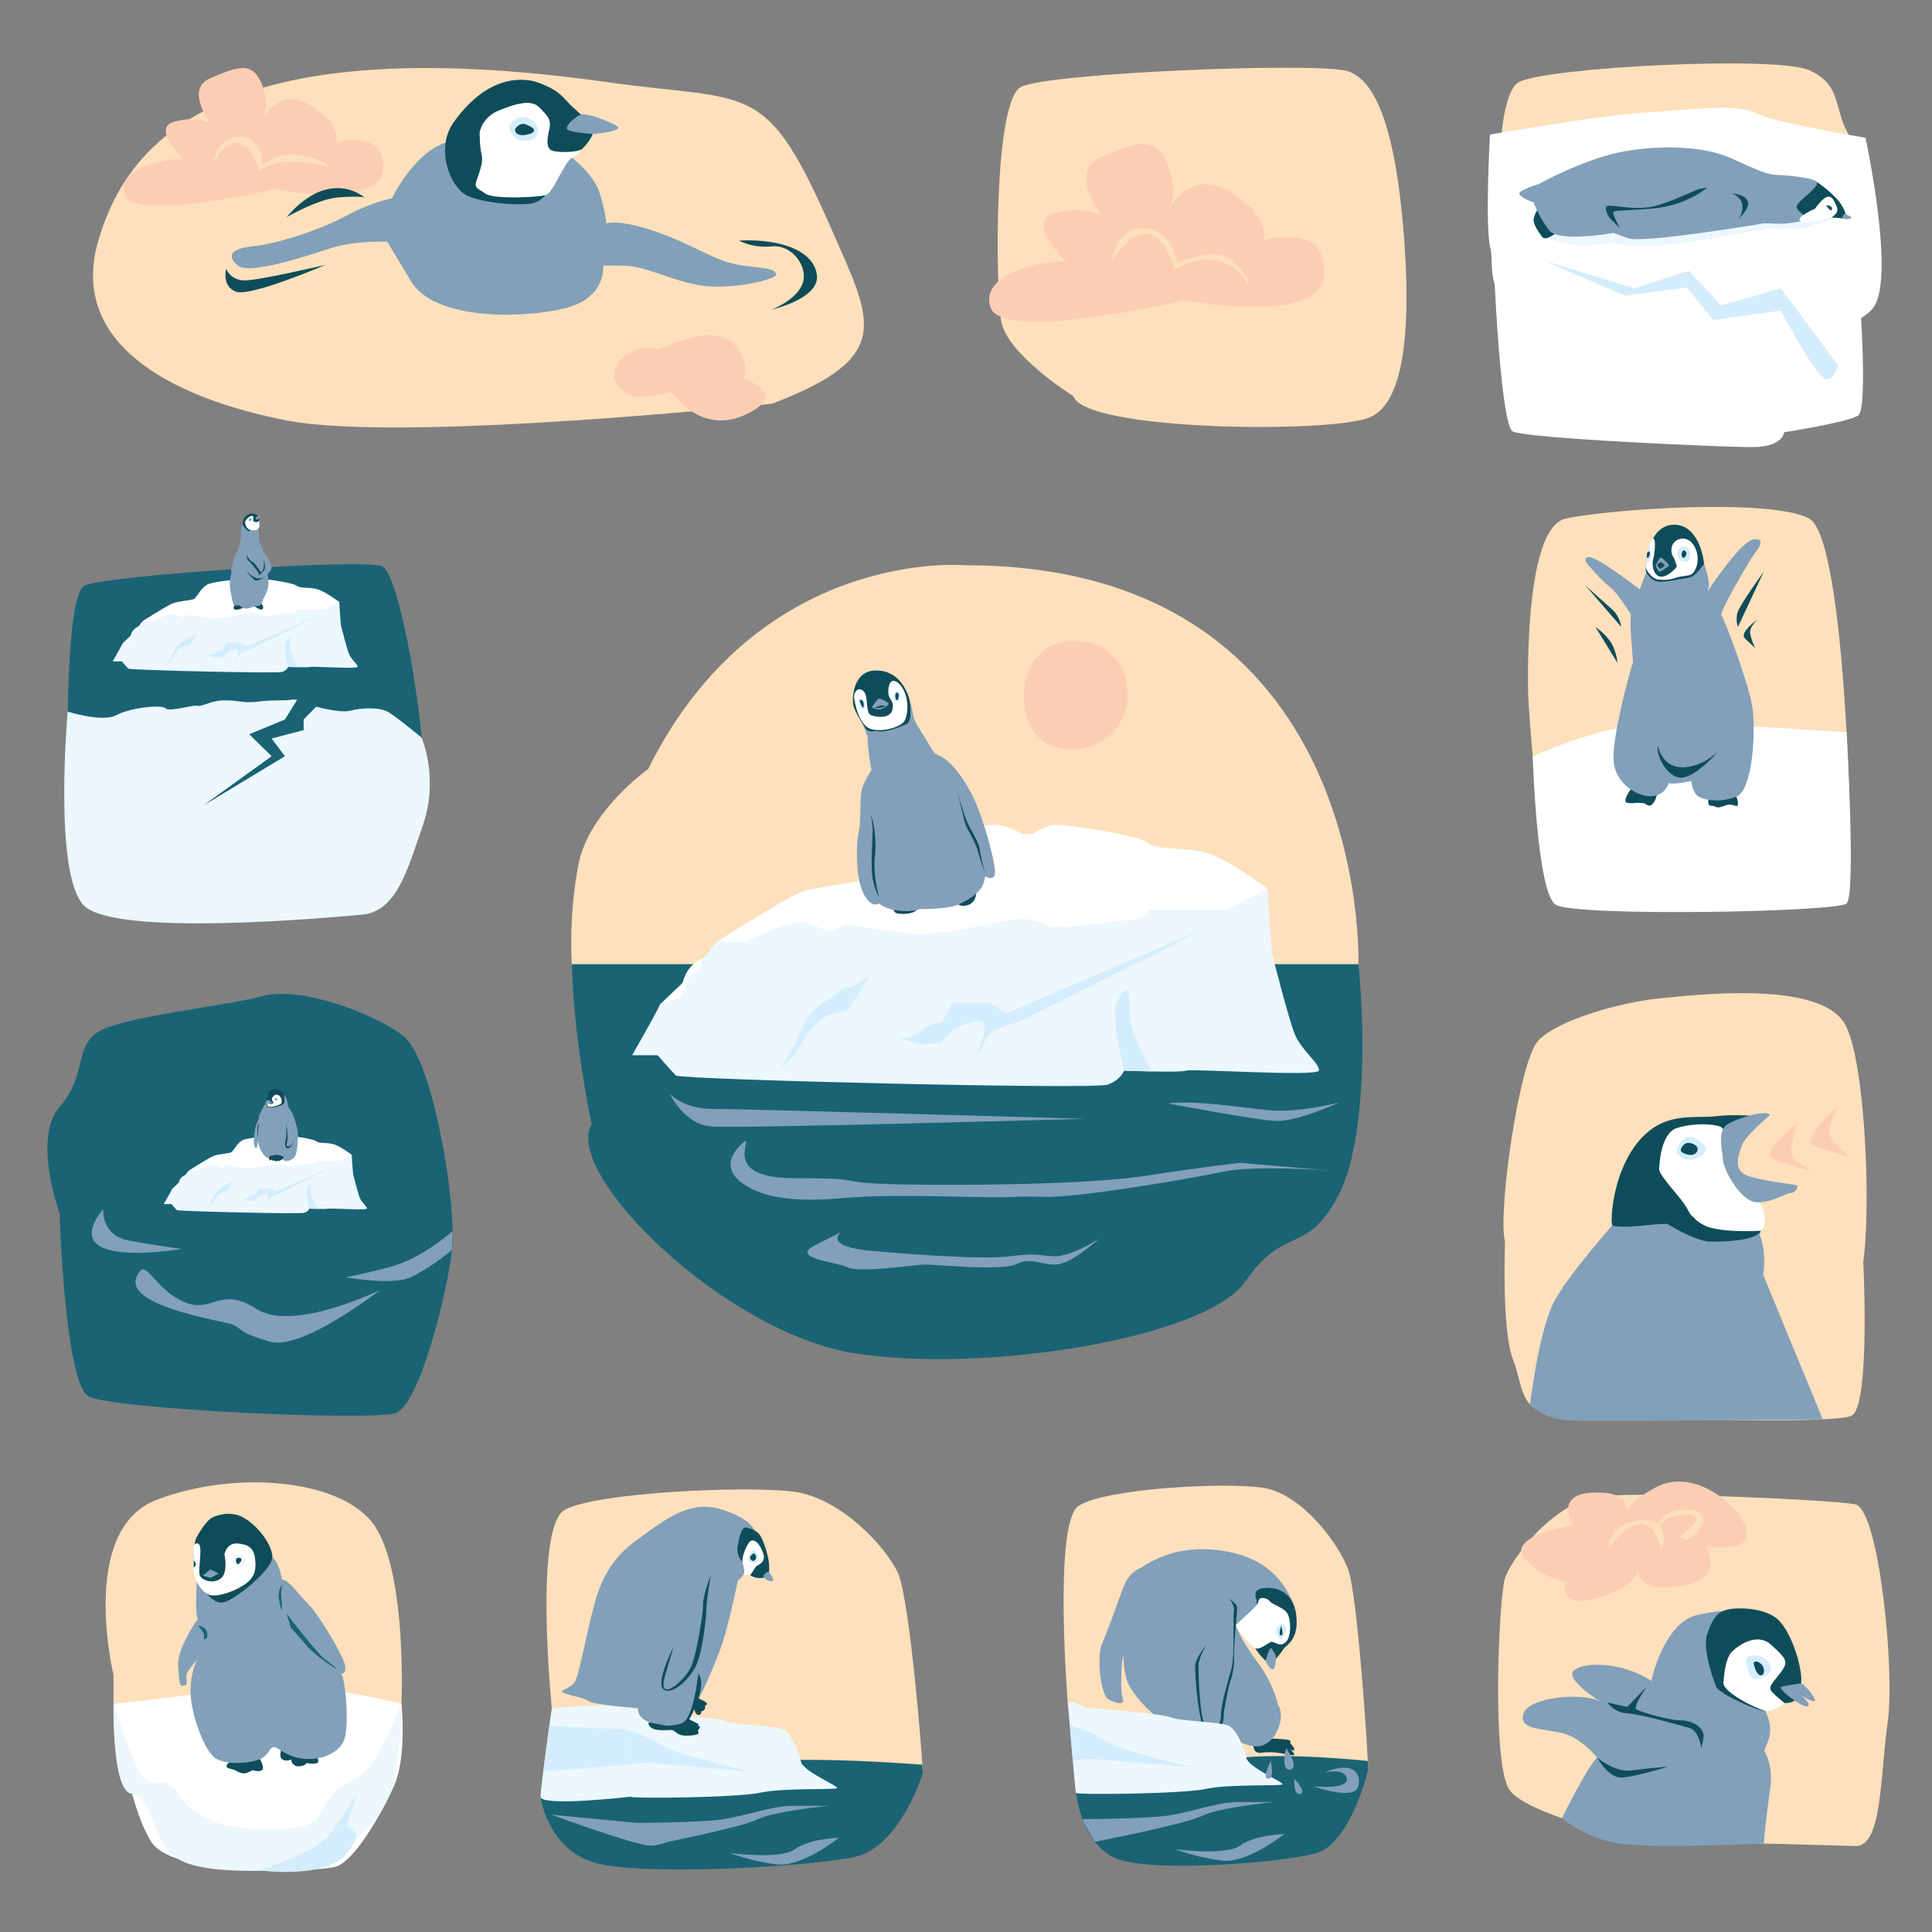 <?xml version="1.0" encoding="UTF-8"?>
<svg xmlns="http://www.w3.org/2000/svg" version="1.1" viewBox="0 0 1417.32 1417.32">
  <rect x="0" y="0" width="1417.32" height="1417.32" fill="#808080" stroke="none"/>
  <defs>
    <style>
      .cls-1 {
        fill: #fee0bc;
      }

      .cls-2 {
        fill: #0f4c59;
      }

      .cls-3 {
        fill: #fff;
      }

      .cls-4 {
        fill: #fbceb4;
      }

      .cls-5 {
        fill: #ecf7fe;
      }

      .cls-6 {
        fill: #d4edfc;
      }

      .cls-7 {
        fill: #196374;
      }

      .cls-8 {
        fill: #82a0b9;
      }
    </style>
  </defs>
  <!-- Generator: Adobe Illustrator 28.7.1, SVG Export Plug-In . SVG Version: 1.2.0 Build 142)  -->
  <g>
    <g id="Vrstva_2">
      <path class="cls-1" d="M1104.1,910.75s-2.52,65.34,5.74,86.31c8.25,20.98,3.85,40.1,36.31,41.54s197.84,6.81,212.12,0c14.28-6.81,8.46-117.37,8.46-117.37l-262.63-10.49Z"/>
      <path class="cls-1" d="M787.46,290.65s-48.91-30.48-53.03-55.39-5.69-161.53,14.68-171.56c20.37-10.04,207.64-17.87,237.4-12,29.76,5.88,39.55,70.66,43.47,122.49s3.92,120.37-25.46,132.13c-29.38,11.75-208.85,9.8-217.05-15.67Z"/>
      <path class="cls-7" d="M434.01,824.67s-26.35-123.22-8-175.65c18.35-52.43,10.49-36.7,55.05-91.76,44.57-55.05,77.22-136.33,233.92-136.33s243.22,112.73,266.81,201.87c23.59,89.14,23.59,209.73,0,254.3-23.59,44.57-39.32,20.97-68.16,62.92-28.84,41.95-194,68.16-288.38,52.43-94.38-15.73-212.22-131.08-191.25-167.79Z"/>
      <path class="cls-1" d="M419.51,707.33h577.03s10.13-292.94-288.94-292.67c0,0-151.08-13.58-232.12,149.47,0,0-43.73,31.16-51.19,70.29-7.43,38.96-4.77,72.91-4.77,72.91Z"/>
      <g>
        <path class="cls-5" d="M463.73,774.13h18.75s10.38,11.92,13.39,14.89,306.62,10.43,316.66,6.7c10.04-3.72,12.05-10.29,12.05-10.29,0,0,41.84,1.63,45.52,0,3.68-1.63,96.07,4.61,97.41,0s-13.05-15.03-17.74-26.95c-4.69-11.92-16.4-58.09-16.4-58.09l-2.34-28.3-1-20.11-118.16,7.45s-232.64,12.66-240.68,14.89-32.47,13.41-33.47,13.41-10.38,2.23-10.38,2.23c0,0-4.35,2.98-7.36,8.19-3.01,5.21-13.72,10.43-16.4,17.13s-9.37,17.13-9.37,17.13c0,0-9.04,1.49-10.38,5.21s-20.08,36.49-20.08,36.49Z"/>
        <path class="cls-3" d="M620.38,678.06s37.83,5.96,50.88,7.45c13.05,1.49,77.99-11.92,77.99-11.92,0,0,17.41,3.09,21.09,6.02s67.28-6.02,67.28-6.02l5.69-5.96h56.57l30.13-15.64s-27.45-20.85-44.19-26.07-36.15-1.49-43.52-7.45-58.58-13.41-67.12-13.41-17.57,6.7-17.57,6.7h-7.7s-11.38-6.7-19.75-6.7-54.9,4.47-68.96,9.68-25.11,27.67-29.46,30.59-32.47,4.41-45.19,9.62-59.25,35-59.25,35c0,0,14.73,2.98,21.76,0s31.8-15.64,42.51-12.66c10.71,2.98,16.74,6.7,16.74,6.7l12.05-5.96Z"/>
        <path class="cls-3" d="M485.41,735.66l15.51-14.78s2.23-12.93,14.49-17.82l-2.14,7.77s-8.03,4.41-9.04,8.53-4.93,12.91-4.93,12.91l-13.88,3.39Z"/>
        <path class="cls-6" d="M572.18,783.81s9.37-12.66,15.06-26.81c5.69-14.15,11.05-17.36,16.74-21.34s17.41-13.39,18.75-11.29,15.4-9.07,15.4-9.07c0,0-15.73,26.07-16.74,26.07s-13.39,2.98-13.39,2.98c0,0-1.34.74-7.7,5.21-6.36,4.47-17.74,24.58-17.74,24.58l-10.38,9.68Z"/>
        <path class="cls-6" d="M657.87,761.47c1,0,8.37,2.23,16.74-4.47s16.4-7.45,16.4-7.45l8.03-13.89h26.44s23.1,13.15,22.09,13.89-21.09,4.44-24.1,12.27c-3.01,7.83-7.82,13.05-7.82,13.05,0,0,10.84-22.34,5.14-25.32-5.69-2.98-21.09,5.71-21.09,5.71l-10.04,9.93-14.39.74-17.41-4.47Z"/>
        <path class="cls-6" d="M883.15,681.78c-1,0-144.57,61.55-144.57,61.55l9.01,6.22,135.57-67.77Z"/>
        <path class="cls-6" d="M824.57,785.44s-10.04-40.58-5.36-49.78,8.7-13.66,9.04-4.73-.33,15.9,2.34,24.33,14.39,30.76,14.39,30.76l-20.42-.59Z"/>
      </g>
      <path class="cls-8" d="M491.23,802.2s9.68,11.29,31.46,11.29,273.45,7.26,273.45,7.26c0,0-254.09,7.26-274.26,5.65s-30.65-24.2-30.65-24.2Z"/>
      <path class="cls-8" d="M856.64,809.46c19.36-2.42,51.57,2.65,73.38,4.96s52.46-5.6,52.46-5.6c0,0-31.46,14.35-46.79,13.54s-79.05-12.91-79.05-12.91Z"/>
      <path class="cls-8" d="M546.89,836.89c3.23,1.61-15.33,27.43,36.3,27.43s29.85,2.42,61.31,4.03,148.17,1.61,195.08-5.65,70.36-9.65,70.36-9.65l65.18,5.62s-54.75-4.03-77.33.81c-22.59,4.84-106.48,19.36-132.29,18.55s-15.33.87-52.43.03-66.95-1.1-86.31.24-57.08,6.18-80.57-9.15c-23.49-15.33.71-32.27.71-32.27Z"/>
      <path class="cls-8" d="M617.01,903.84s-13.71,10.49,21.78,13.71,83.08,6.45,102.44,4.03,18.55-.81,31.46,0,33.52-12.91,33.52-12.91c0,0-17.38,16.13-28.68,18.55s-20.17-5.65-31.46,0c-11.29,5.65-61.31.13-68.56.47s-47.59,6.26-55.66,2.09-42.94-6.59-23.89-16.27l19.05-9.68Z"/>
      <path class="cls-4" d="M827.35,509.8c0,22.02-17.85,39.87-39.87,39.87-27,0-36.4-17.85-36.4-39.87s14.38-39.87,36.4-39.87c25.6,0,39.87,17.85,39.87,39.87Z"/>
      <g>
        <path class="cls-2" d="M655.25,664.86s-.68,4.62,3.42,5.3,12.14.51,14.53-3.59c2.39-4.1,29.23-5.98,29.23-5.98,0,0-1.71,4.62,5.81,3.76s8.21-8.89,7.69-9.23-47.66-128.25-47.66-128.25c0,0,.48-10.04-1.74-16.02s-8.38-19.49-24.62-18.97-17.44,21.03-15.56,26.84,10.77,18.97,11.11,20.17,17.78,125.98,17.78,125.98Z"/>
        <path class="cls-8" d="M639.35,564.86s-6.5,9.52-7.52,16.3-.34,23.87-1.71,28.49-2.56,21.88,0,35.21c2.56,13.33,9.23,21.54,14.87,17.78,0,0,2.73,3.76,13.5,5.3s16.07-1.03,16.07-1.03c0,0,22.74.51,30.43-4.27,0,0,14.36-6.15,16.75-15.38l1.08-4.37s5.29,3.66,6.92-1.22-7.73-39.89-15.26-55.76c-7.53-15.87-16.28-25.44-20.76-28.7s-6.92-3.66-7.94-4.48-6.31-10.18-10.18-16.28c-3.87-6.11-5.5-8.95-6.11-14.04s-2.26-8.78-2.26-8.78c0,0,2.46,13.06-1.4,17.13,0,0-10.18,5.09-18.93,5.9l-5.5-.41s-4.26,2.07-7.52-3.39c-3.25-5.46,3.04,6.24,2.63,9.09s2.17,21.01,2.82,22.92Z"/>
        <path class="cls-2" d="M638.78,598.12s1.63,6.11,1.42,12.62-1.59,25.44.02,33.99,4.66,13.64,4.66,13.64c0,0-4.68-16.28-3.05-30.12,1.63-13.84-1.63-28.7-3.05-30.12Z"/>
        <path class="cls-2" d="M702.48,581.16s4.27,15.93,7.33,22.45c.67,1.43,1.44,2.9,2.24,4.38,2.84,5.28,6.08,10.75,6.72,15.36.81,5.9,3.87,17.5,3.87,17.5,0,0-4.48-13.03-5.5-17.3-1.02-4.27-7.73-16.08-8.55-17.71s-6.11-24.69-6.11-24.69Z"/>
        <path class="cls-3" d="M629.39,505.79s3.33-.95,5.23,2.85.95,13.54,3.45,15.45,14.38,3.8,16.4-2.85-2.02-7.84-2.61-11.52c-.59-3.68.17-9.86,3.17-10.22s7.28,3.68,9.42,10.57c2.14,6.89,1.25,15.09-.95,18.89s-14.49,8.32-24,6.06-12.59-20.01-12.95-23.64,2.85-5.58,2.85-5.58Z"/>
        <path class="cls-6" d="M629.51,514.23s1.19,6.77,3.45,6.18,2.14-4.18.71-6.78-4.32-.19-4.16.6Z"/>
        <path class="cls-6" d="M655.29,511.61c.12-.48.71-5.11,3.33-4.75s2.38,6.06,1.54,7.25-5.45-.2-4.87-2.49Z"/>
        <path class="cls-2" d="M630.7,514.54s-.52-1.65,1.4-.92,1.8,5.12,1.09,5.47-2.49-4.56-2.49-4.56Z"/>
        <path class="cls-2" d="M657.08,512.44s-1.01-3.82.91-4.28,1.3,4.36.51,5.27-1.43-.99-1.43-.99Z"/>
        <path class="cls-8" d="M639.73,518.62c1.55-2.37,4.16-6.3,5.23-6.18s7.25,2.65,6.89,4-4.74,3.68-6.05,4-6.66-.91-6.07-1.82Z"/>
        <path class="cls-2" d="M641.61,519.12l4.17-1.57h3.97s-2.74,2.76-8.13,1.57Z"/>
      </g>
      <path class="cls-1" d="M566.4,296.14s-270.8,28.92-356.17,12.29c-85.38-16.63-159.88-56.75-138.19-131.61C92.52,106.09,158.65,19.83,445.48,60.26c107.3,15.12,115.95-3.31,165.35,109.74,28.83,65.97,45.53,91.96-44.44,126.15Z"/>
      <g>
        <path class="cls-8" d="M414.89,111.84s20.18,14.38,24.88,29.3c4.7,14.93,4.98,22.67,4.98,22.67,0,0,10.23-3.59,40.08,7.46,29.86,11.06,40.91,21.33,61.09,23.66,20.18,2.33,22.12,2.61,23.5,6.2s-31.24,11.33-53.08,8.57c-21.84-2.76-42.3-14.61-58.05-14.77l-15.76-.16s2.76,23.5-27.64,31.24c-30.41,7.74-95.93,9.4-113.34-19.63l-17.42-29.03s-23.5-1.11-41.47,4.7c-17.97,5.81-59.99,19.9-68.28,12.72s-4.98-12.44,11.06-14.1c16.03-1.66,46.17-10.5,67.45-21.84,21.29-11.33,34.56-13.27,34.56-13.27,0,0,16.59-34,39.53-40.91s87.91,7.19,87.91,7.19Z"/>
        <path class="cls-2" d="M403.83,137s-3.87,11.06-14.93,12.44c-11.06,1.38-35.11-.55-46.72-6.22s-23.22-34.14-9.4-53.49c13.82-19.35,33.17-34.83,57.78-30.41,0,0,15.2,3.59,23.5,12.99,8.29,9.4,17.42,15.2,18.8,19.07s2.76,3.87,1.94,6.91-8.07,14.57-16.89,15.86-14.07,22.85-14.07,22.85Z"/>
        <path class="cls-3" d="M351.86,97.19s1.66-11.06,13.82-16.03c12.16-4.98,24.05-8.57,29.86-2.49,5.81,6.08,9.12,8.57,7.46,16.03s-2.19,12.04.43,14.87,19.95,2.38,22.79,0c0,0,0,2.14-6.49,6.08s-13.64,25.95-19.61,27.52c-5.97,1.57-38.04,3.23-44.12-1.19s-8.57-3.59-6.08-10.5,4.7-13.27,3.32-18.52-1.38-15.76-1.38-15.76Z"/>
        <path class="cls-6" d="M373.42,92.77s2.6-7.19,11.11-6.63c8.51.55,12.11,8.57,9.07,13.55s-11.61,4.42-15.76,1.38-4.42-8.29-4.42-8.29Z"/>
        <path class="cls-2" d="M377.85,94.74s3.32-5.57,8.29-3.36,6.36,3.32,5.25,5.25-13.77,5.35-13.55-1.89Z"/>
        <path class="cls-8" d="M453.59,93.6c.27-1.64-22.39-11.3-27.37-9.52-4.98,1.78-12.16,8.76-9.95,10.94s18.52,3.29,18.52,3.29c0,0,18.25-1.38,18.8-4.7Z"/>
      </g>
      <path class="cls-4" d="M134.86,117.4s-24.27-23.35-7.14-28.09c17.13-4.75,26.41.83,26.41.83,0,0-18.56-24.85,0-32.7s30.7-13.5,37.83,3.96,0,27.28,0,27.28c0,0,11.42-25.37,34.98-11.88,23.56,13.48,19.99,27.76,19.99,27.76,0,0,35.52-10.71,34.18,19.27-1.34,29.98-79.74,14.99-79.74,14.99,0,0-103.64,24.63-110.06,3.75-6.42-20.88,37.12-28.02,43.54-25.16Z"/>
      <path class="cls-4" d="M465.78,291.26s-23.66-9.28-12.19-24.98c11.47-15.7,30.03-9.99,30.03-9.99,0,0,39.26-19.99,54.25-4.28,14.99,15.7,7.14,25.7,7.14,25.7,0,0,35.52,10.71,2.06,26.41-33.46,15.7-54.17-16.42-54.17-16.42,0,0-16.42,3.57-27.13,3.57Z"/>
      <path class="cls-2" d="M210.22,159.32s22.84-13.28,37.83-14.49c14.99-1.21,19.27,0,19.27,0,0,0-25.28-22.63-57.11,14.49Z"/>
      <path class="cls-2" d="M165.97,197.15s2.86,8.57,13.56,8.57,59.25-11.42,59.25-11.42c0,0-54.97,23.65-65.67,19.68s-7.14-16.82-7.14-16.82Z"/>
      <path class="cls-2" d="M542.17,176.45s9.28,5.71,24.27,4.28,27.13,15.7,22.13,27.84c-5,12.14-22.63,18.56-22.63,18.56,0,0,35.48-7.85,33.34-25.34-2.14-17.49-25.7-26.77-57.11-25.34Z"/>
      <path class="cls-4" d="M782.67,192.7s-31.33-30.13-9.21-36.26c22.11-6.13,34.09,1.07,34.09,1.07,0,0-23.96-32.07,0-42.21,23.96-10.14,39.62-17.42,48.83,5.11,9.21,22.53,0,35.21,0,35.21,0,0,14.74-32.74,45.15-15.34,30.41,17.4,25.8,35.83,25.8,35.83,0,0,45.85-13.82,44.11,24.88-1.73,38.7-102.92,19.35-102.92,19.35,0,0-133.76,31.79-142.05,4.84-8.29-26.95,47.91-36.16,56.2-32.48Z"/>
      <g>
        <path class="cls-1" d="M783.4,1250.54s-10.79-132.8,7.63-145.64,107.69-17.86,135.89-13.39c28.2,4.46,55.55,41.3,62.25,60.28,6.7,18.98,14.51,135.25,14.51,146.6s-104.51-10.73-104.51-10.73l-115.76-37.12Z"/>
        <path class="cls-7" d="M789.36,1315.31s3.91,40.18,32.37,49.11c28.46,8.93,118.88,2.23,144-5.02,25.12-7.26,37.95-61.02,37.95-61.02l-.28-6.51s-62.34-6.93-100.74-1.58c-38.4,5.35-113.3,25.02-113.3,25.02Z"/>
        <g>
          <path class="cls-8" d="M837.11,1150.15s-8,2.3-12.1,12.15c-4.1,9.85-12.31,34.48-16.42,43.24-4.1,8.76-1.64,37.76,4.93,41.32,6.57,3.56,12.22,3.83,10.08-1.37s-.59-27.64,0-29.28l.59-1.64s-.21,12.32,3.35,20.26,19.43,28.26,34.75,31c15.32,2.74,48.92,14.42,54.67,10.59s19.16-.27,21.35-13.14c2.19-12.86-7.42-33.11-16.3-44.61s-15.17-24.36-14.63-25.18,42.14-14.22,42.14-14.22c0,0-6.57-26.83-35.58-37.23,0,0-40.71-16.8-76.83,8.1Z"/>
          <path class="cls-2" d="M901.63,1172.7s4.38,4.93,3.56,9.03.65,33.93-1.73,42.14-8.12,28.19-7.85,34.48c.27,6.29-4.93,17.79-10.4,10.4s-6.02-41.94-6.02-46.83,5.47-15.02,5.47-15.02c0,0-7.94,10.33-7.94,15.02s1.92,50.39,10.95,51.76c9.03,1.37,10.4-15.6,10.13-16.42s3.56-20.8,4.65-23.53,3.32-11.2,2.84-17.79,2.36-34.18,2.36-36.66-6.02-6.58-6.02-6.58Z"/>
          <path class="cls-2" d="M922,1174.89c.42-.82-4.23-7.94,3.43-9.58s22.99.27,25.45,19.16-7.94,22.71-9.3,25.18-8.21,11.22-10.13,10.95-10.54-10.13-10.47-11.49,1.02-34.21,1.02-34.21Z"/>
          <path class="cls-3" d="M914.76,1184.47s8.48-7.12,8.48-9.85,4.93-3.56,8.21,0,11.22,4.65,13.41,9.85,2.46,15.84-1.37,19.96-7.94.53-10.13,0-8.9,6.58-12.39,4.67-16.06-15.57-13.87-17.48,7.65-7.15,7.65-7.15Z"/>
          <path class="cls-6" d="M939.94,1190.83s-4.07,2.39-3.82,5.95,2.17,6.02,3.82,5.47,7.12-8.61,0-11.42Z"/>
          <path class="cls-2" d="M939.8,1192.72s-2.42,7.14,0,7.07,0-7.07,0-7.07Z"/>
          <path class="cls-8" d="M932.82,1209.42c.6.75,3.56,4.49,3.29,7.42s-.82,8.95-3.29,7.58-4.35-6.04-4.35-6.04c0,0,2.7-11.02,4.35-8.96Z"/>
          <path class="cls-2" d="M919.41,1278.89s-.29,5.46,2.59,6.55,2.67,0,10.3,0,17.76,3.56,17.21,1.64-3.06-3.81-3.06-3.81c0,0,3.33,1.93,3.06,0s-3.06-4.38-3.06-4.38c0,0,.77-.56,0-1.93s-16.64-1.64-16.64-1.64l-10.41,3.57Z"/>
          <path class="cls-8" d="M899.16,1271.49c.82.55,13.14,10.4,24.08,9.58,10.95-.82,19.25-17.5,15.49-28.19s-39.57,18.61-39.57,18.61Z"/>
        </g>
        <path class="cls-5" d="M796.43,1252.8s32.56,2.54,41.3,3.72,16.37,1.49,22.32,3.72,34.6,2.98,40.93,5.59c6.33,2.6,11.91,16.74,13.39,23.81,1.49,7.07,27.7,17.86,26.5,19.35s-39.15-.37-56.27,3.35c-17.12,3.72-94.51,4.46-95.25,2.98s-5.21-59.59-5.95-64.77c-.74-5.18,13.02,2.26,13.02,2.26Z"/>
        <path class="cls-8" d="M943.5,1282.37s-4.4,16.57,2.96,15.83-2.96-15.83-2.96-15.83Z"/>
        <path class="cls-8" d="M932.3,1291.87s-6.85,12.8-1.93,13.02,1.93-13.02,1.93-13.02Z"/>
        <path class="cls-8" d="M949.54,1304.89s-.93,12.22,4.28,11.13-4.28-11.13-4.28-11.13Z"/>
        <path class="cls-6" d="M784.82,1265.83s16.07,4.11,26.49,11.35c10.42,7.25,65.41,19.53,65.41,19.53,0,0-71.74-6.13-76.2-6.41s-13.49,1.58-13.49,1.58l-2.21-26.04Z"/>
        <path class="cls-8" d="M971.86,1300.24s15.07-3.53,16.19,4.65-24.56,5.6-24.56,5.6c0,0,30.14,10.81,32.93,0,2.79-10.81-5.21-18.48-24.56-10.26Z"/>
        <path class="cls-8" d="M794.09,1334.53s44.94-.24,61.68-2.47,37.33-10.05,51.87-10.05h26.82s-40.18,3.91-52.46,10.05c-12.28,6.14-78.85,19.1-78.85,19.1,0,0-7.59-12.33-9.06-16.63Z"/>
        <path class="cls-8" d="M862.15,1356.61s37.16,5.02,47.77-2.79c10.6-7.81,32.28-8.37,32.28-8.37,0,0-27.26,21.77-45.67,19.53-18.42-2.23-34.37-8.37-34.37-8.37Z"/>
      </g>
      <g>
        <path class="cls-7" d="M49.64,555.17s-1.89-118.06,12.38-125.56c14.27-7.5,204.99-20,218.31-14.16,13.33,5.83,31.65,119.38,29.98,150.92s-20.24,92.37-39.27,99.03c-19.03,6.67-183.82,10-203.86,0s-17.54-110.24-17.54-110.24Z"/>
        <path class="cls-5" d="M49.65,522.01s25.67,8.14,35.6,2.69,33.14-8.05,36.1-5.12,19.45-2.58,23.51-1.8,9.5-4.16,20.87-4.01c11.37.15,12.28,2.35,24.15.89s17.57-.4,23.93-1.34c6.36-.95,15.87,4.46,15.87,4.46,0,0,19.23,5.7,27.28,3.59s21.37-2.81,27.73.89,24.61,18.89,24.61,18.89c0,0,12.82,29.57,1.12,63.64s-19.52,63.83-44.75,66.18c-25.23,2.35-181.87,16.51-204.27-6.83-22.4-23.34-11.75-142.13-11.75-142.13Z"/>
        <g>
          <path class="cls-5" d="M82.68,485.22h6.68s3.7,4.25,4.77,5.31,109.34,3.72,112.92,2.39,4.3-3.67,4.3-3.67c0,0,14.92.58,16.23,0s34.26,1.64,34.74,0-4.66-5.36-6.33-9.61-5.85-20.71-5.85-20.71l-.84-10.09-.36-7.17-42.14,2.66s-82.96,4.51-85.82,5.31-11.58,4.78-11.94,4.78-3.7.8-3.7.8c0,0-1.55,1.06-2.63,2.92s-4.89,3.72-5.85,6.11-3.34,6.11-3.34,6.11c0,0-3.22.53-3.7,1.86s-7.16,13.01-7.16,13.01Z"/>
          <path class="cls-3" d="M138.54,450.96s13.49,2.12,18.14,2.66,27.81-4.25,27.81-4.25c0,0,6.21,1.1,7.52,2.15s23.99-2.15,23.99-2.15l2.03-2.12h20.17l10.74-5.58s-9.79-7.44-15.76-9.29c-5.97-1.86-12.89-.53-15.52-2.66s-20.89-4.78-23.93-4.78-6.27,2.39-6.27,2.39h-2.75s-4.06-2.39-7.04-2.39-19.58,1.59-24.59,3.45-8.95,9.87-10.5,10.91-11.58,1.57-16.11,3.43-21.13,12.48-21.13,12.48c0,0,5.25,1.06,7.76,0s11.34-5.58,15.16-4.51,5.97,2.39,5.97,2.39l4.3-2.12Z"/>
          <path class="cls-3" d="M90.42,471.5l5.53-5.27s.8-4.61,5.17-6.36l-.76,2.77s-2.86,1.57-3.22,3.04-1.76,4.6-1.76,4.6l-4.95,1.21Z"/>
          <path class="cls-6" d="M121.36,488.67s3.34-4.51,5.37-9.56,3.94-6.19,5.97-7.61,6.21-4.77,6.68-4.03,5.49-3.24,5.49-3.24c0,0-5.61,9.29-5.97,9.29s-4.77,1.06-4.77,1.06c0,0-.48.27-2.75,1.86s-6.33,8.76-6.33,8.76l-3.7,3.45Z"/>
          <path class="cls-6" d="M151.91,480.71c.36,0,2.98.8,5.97-1.59s5.85-2.66,5.85-2.66l2.86-4.95h9.43s8.24,4.69,7.88,4.95-7.52,1.58-8.59,4.38-2.79,4.65-2.79,4.65c0,0,3.86-7.97,1.83-9.03s-7.52,2.04-7.52,2.04l-3.58,3.54-5.13.27-6.21-1.59Z"/>
          <path class="cls-6" d="M232.25,452.29c-.36,0-51.55,21.95-51.55,21.95l3.21,2.22,48.34-24.17Z"/>
          <path class="cls-6" d="M211.36,489.26s-3.58-14.47-1.91-17.75,3.1-4.87,3.22-1.69-.12,5.67.84,8.68,5.13,10.97,5.13,10.97l-7.28-.21Z"/>
        </g>
        <g>
          <path class="cls-2" d="M172.05,444.14s-2.05,2.91.86,3.12,5.49-1.56,5.49-1.56l8.4-.92s4.95,3.77,6.03,1.83-1.72-4.42-1.72-4.42c0,0-2.69-47.39-2.15-49.01s.75-5.49.75-5.49c0,0,1.29-7.43-.22-9.05s-6.03-3.45-9.59.43c-3.55,3.88-1.08,10.66-1.08,10.66l-6.79,54.39Z"/>
          <path class="cls-8" d="M177.11,391.56s-1.08,10.25-3.12,12.94-4.52,12.92-4.42,14.43l.11,1.51s-1.4,5.6-1.08,9.15,2.15,14.65,3.45,14.54,2.69-.11,3.55,0,1.4,2.15,4.74,2.26,5.39-1.62,7.43-1.72,3.77-.54,4.42-2.37.89-2.91.89-2.91c0,0,4.28-6.89,3.85-12.06s-.65-6.35-.65-6.35c0,0,3.55-2.48,2.91-5.6s-3.55-8.62-4.85-9.15l-1.29-.54s.22-3.45-1.29-5.39-1.83-3.66-1.83-5.17.43-6.25-.97-7.75-5.6-1.08-5.6-1.08c0,0,.65,2.91-.32,3.34s-4.87-3.02-5.02-5.6c0,0-2.15,5.53-.91,7.53Z"/>
          <path class="cls-3" d="M185.62,382.1c0-.43,1.08-4.2-1.18-3.66s-4.74,3.34-4.63,5.06,1.54,5.06,4.11,5.28,4.83.65,5.8-1.08.51-5.92.51-5.92c0,0-.73,1.18-2.02,1.29s-2.58-.97-2.58-.97Z"/>
          <path class="cls-2" d="M180.99,406.44s-.13,3.99,1.23,4.85c.68.43,2.6,2.53,4.36,4.72s3.36,4.45,3.4,5.2c.08,1.51.35.75.35.75,0,0,1.97-2.26,3.37-3.45s0-8.29,0-8.29c0,0,.06,6.46-.62,7.54s-1.86,2.05-1.86,2.05c0,0-3.23-5.71-5.17-6.89s-4.42-3.23-5.06-6.46Z"/>
          <path class="cls-2" d="M180.45,418.93c.32.22,5.92,5.39,8.72,5.39s5.15-.97,5.15-.97c0,0-5.17,2.91-6.67,2.58s-7.2-7-7.2-7Z"/>
          <path class="cls-6" d="M181.64,381.88s1.37-2.93,2.8-2.26.78,3.12-.52,3.23-2.28-.97-2.28-.97Z"/>
          <path class="cls-2" d="M182.82,381.67s.68-1.62,1.09-1.18-.55,2.05-1.09,1.18Z"/>
          <path class="cls-8" d="M187.39,380.41c.28-.68.71-1.33,2.11-1.76l1.4-.43s-1.36,2.6-1.76,2.97-1.76-.78-1.76-.78Z"/>
        </g>
      </g>
      <g>
        <path class="cls-1" d="M404.79,1253.3s-13.33-132.8,9.42-145.64c22.75-12.84,133.04-17.86,167.88-13.39,34.84,4.46,68.63,41.3,76.9,60.28s17.93,135.25,17.93,146.6-129.12-10.73-129.12-10.73l-143.01-37.12Z"/>
        <path class="cls-7" d="M396.55,1318.07s5.11,40.18,42.35,49.11c37.24,8.93,155.52,2.23,188.38-5.02,32.86-7.26,49.65-61.02,49.65-61.02l-.36-6.51s-81.55-6.93-131.8-1.58c-50.24,5.35-148.22,25.02-148.22,25.02Z"/>
        <path class="cls-5" d="M469.67,1255.56s32.56,2.54,41.3,3.72,16.37,1.49,22.32,3.72,34.6,2.98,40.93,5.59c6.33,2.6,11.91,16.74,13.39,23.81,1.49,7.07,27.7,17.86,26.5,19.35s-39.15-.37-56.27,3.35c-17.12,3.72-94.51,4.46-95.25,2.98s-5.21-59.59-5.95-64.77c-.74-5.18,13.02,2.26,13.02,2.26Z"/>
        <path class="cls-5" d="M462.6,1318.07s-66.14,7.62-66.06,0,8.24-64.77,8.24-64.77c0,0,39.52-3.9,52.54-1.63s32.6,14.48,32.6,14.48l-27.33,51.93Z"/>
        <path class="cls-8" d="M467.34,1337.29s44.94-.24,61.68-2.47,37.33-10.05,51.87-10.05h26.82s-40.18,3.91-52.46,10.05c-12.28,6.14-78.85,19.1-78.85,19.1,0,0-7.59-12.33-9.06-16.63Z"/>
        <path class="cls-8" d="M535.39,1359.37s37.16,5.02,47.77-2.79c10.6-7.81,32.28-8.37,32.28-8.37,0,0-27.26,21.77-45.67,19.53-18.42-2.23-34.37-8.37-34.37-8.37Z"/>
        <path class="cls-6" d="M458.07,1268.59s16.07,4.11,26.49,11.35c10.42,7.25,65.41,19.53,65.41,19.53,0,0-71.74-6.13-76.2-6.41s-13.49,1.58-13.49,1.58l-2.21-26.04Z"/>
        <polygon class="cls-6" points="458.07 1268.59 402.97 1266.23 398.52 1299.47 460.27 1294.63 458.07 1268.59"/>
        <path class="cls-8" d="M467.34,1337.29l-62.89-6.04s59.47,21.83,71.95,22.67c12.49.84,27.62-11.33,27.62-11.33l-36.68-5.29Z"/>
        <g>
          <path class="cls-8" d="M541.37,1159.36s-7.14,33.91-11.9,47.59c-4.76,13.68-21.42,53.84-29.45,57.7s-33.61.59-31.83-11.6c0,0-32.72-2.08-36.88-5.35-4.16-3.27-23.2-5.06-18.14-7.73s7.14-3.57,9.22-7.44,10.41-44.02,12.19-49.97c1.78-5.95,5.95-33.01,30.04-50.86,24.09-17.85,41.34-31.53,64.54-24.39,23.2,7.14,24.69,16.36,24.69,16.36,0,0-3.57,30.93-12.49,35.69Z"/>
          <path class="cls-2" d="M521.44,1155.49s-5.65,13.98-5.65,21.42-4.16,32.72-8.03,44.02c-3.87,11.3-26.17,30.04-19.93,8.63l6.25-21.42s-13.5,26.43-7.34,31.21,20.13-8.01,24.59-19.01c4.46-11,6.84-34.8,6.84-40.15s3.27-24.69,3.27-24.69Z"/>
          <path class="cls-2" d="M512.22,1227.77s-.88,9.05-2.97,18.21c-1.94,8.5-4.83,16.6-9.13,18.17-8.92,3.27-15.18,1.04-15.18,1.04l-8.2-1.5s-2.47-.45,0,2.79,9.6,2.94,14.66,2.64,3.84,4.16,11.88,4.16,10.13-1.49,8.94-2.68,3-4.06.31-4.41,2.37-.05-1.5-2.13-5.35-2.68-5.35-2.68c0,0,13.98-24.98,6.54-33.61Z"/>
          <path class="cls-2" d="M516.68,1247.99s2.97,1.78,1.78,2.53l-1.19.74s.3,1.78-.59,2.97-2.28,1.19-2.28,1.19c0,0,.5,2.38-1.88,2.68s-3.48-5.06-3.48-5.06l.51-8.41,7.14,3.36Z"/>
          <path class="cls-3" d="M545.91,1131.62s6.32-5.13,7.96-4.68,6.54,9.38,7.21,12.16,2.01,7.02,0,9.7-9.29,6.47-10.78,6.69-5.04-.07-4.39-1.32-1.26-8.49-1.26-8.49l1.26-14.05Z"/>
          <path class="cls-2" d="M548.81,1120.99s6.54.89,9.52,6.54c2.97,5.65,6.25,16.95,5.95,22.6s.59,6.84-5.06,7.44-8.92-2.08-8.92-2.08c0,0,2.38-2.97,3.57-5.35,1.19-2.38,8.63-3.19,5.95-10.81s-6.54-10.3-9.22-8.82-7.14,13.68-5.95,15.17-4.76-3.87-3.57-10.71,2.68-16.66,7.73-13.98Z"/>
          <path class="cls-8" d="M560.41,1155.49s2.42-3.57,3.89-1.78,4.15,5.58,2.14,6.25-7.77-2.62-6.02-4.46Z"/>
          <path class="cls-6" d="M549.03,1142.55c.46-.8,2.08-6.25,4.83-4.68,2.75,1.56,2.97,6.25,1.64,7.81s-8.25,0-6.47-3.12Z"/>
          <path class="cls-2" d="M550.41,1141.94s2.27-3.62,3.46-1.84,1.21,3.41-.47,4.68-3.85-1.69-2.98-2.85Z"/>
        </g>
      </g>
      <g>
        <path class="cls-1" d="M83.28,1228.77s-25.73-106.03,31.15-128.29,138.13-16.2,161.15,20c23.02,36.2,18.96,129.38,18.96,129.38H83.28v-21.09Z"/>
        <path class="cls-3" d="M83.28,1249.86s54.89-5.65,96.51-12.17,114.75,12.17,114.75,12.17c0,0,4.06,38.84-5.42,60.18-9.48,21.34-29.4,55.2-42.46,59.26-13.06,4.06-117.34,7.79-134.94-17.09-17.61-24.89-28.44-102.34-28.44-102.34Z"/>
        <g>
          <g>
            <path class="cls-2" d="M168.08,1292.98s-4.36,3.1,0,4.34l4.36,1.25s4.98,3.74,9.03,1.87l4.05-1.87s4.93,1.87,6.98-.31c2.05-2.18-3.56-10.9-3.56-10.9l10.87-6.85h7.34s-3.27,8.31,0,10.22,6.38,0,6.38,0c0,0,.31,4.72,4.98,5.03s6.54-2.45,6.54-2.45c0,0,4.67,1.29,7.78,0s-5.92-16.54-6.85-17.17-40.79-7.47-40.79-7.47l-17.13,24.3Z"/>
            <path class="cls-8" d="M144.42,1158.47s-1.25,21.48,0,26.78,0,3.42,0,3.42c0,0-14.63,20.95-13.7,32.89s.31,15.99,4.36,15.06-.11-5.6,2.75-10.27c2.86-4.67,7.15-9.34,7.15-9.34,0,0-4.91,7.78-5.22,23.04-.31,15.26,9.96,45.77,19.3,50.44,9.34,4.67,25.22,2.8,31.76,0s6.54-8.41,9.96-8.72,8.41,6.85,21.48,8.41c13.08,1.56,26.46-4.05,30.2-13.7s1.25-43.28-2.18-48.88c0,0,4.05,1.02,2.8-6.03s-19.61-37.87-27.4-45.35-12-15.57-18.92-17.75c0,0-1.94-14.63-9.41-17.75s-50.44,9.03-52.93,17.75Z"/>
            <path class="cls-2" d="M156.25,1113.01s11.21-5.6,21.79,0c10.59,5.6,21.75,19.98,21.77,29.29s-28,32.04-36.4,33.29c-8.41,1.25-16.19-12.45-18.99-17.12-2.8-4.67-3.42-25.22,0-31.13s8.13-12.96,11.83-14.32Z"/>
            <path class="cls-3" d="M164.65,1140.22s1.56-8.53,9.65-7.91,11.83,3.5,12.77,10.78c.93,7.28.62,13.82-7.78,19.42-8.41,5.6-18.99,8.53-24.28,7.84s-13.04-9.12-12.93-20.61-1.4-18.12,2.96-17.47-.1,18.79,1.51,23.26,10.95,6.66,15.93,1.99c4.98-4.67,2.18-17.31,2.18-17.31Z"/>
            <path class="cls-5" d="M170.94,1146.63s-.37-6.29,3.36-6.41,6.23,2.06,5.29,6.41c-.93,4.36-8.75,2.09-8.65,0Z"/>
            <path class="cls-5" d="M141.91,1143.09s1.75-1.4,3.13,1.58c1.37,2.98-1.97,6.44-2.44,6.68s-.69-8.25-.69-8.25Z"/>
            <path class="cls-2" d="M173.06,1144.67s-.17-1.84,2.3-1.91,2.08,2.69,0,4.29-2.3-2.39-2.3-2.39Z"/>
            <path class="cls-2" d="M142.11,1144.67s3.54,3.52-.03,5.08l.03-5.08Z"/>
            <path class="cls-7" d="M145.37,1192.71s4.34,4.36,4.34,7.16v2.8s3.42,0,2.18-4.98-6.52-4.98-6.52-4.98Z"/>
            <path class="cls-7" d="M210.11,1183.68s22.42,29.12,27.71,33.09c5.29,3.96,9.65,7.39,8.72,7.39s-16.81-10.9-22.11-17.44c-5.29-6.54-10.9-12.45-10.9-12.45l-3.42-10.59Z"/>
            <path class="cls-7" d="M207.15,1162.2s-3.58,4.36-2.64,10.27c.93,5.92,2.18,9.34,2.18,9.34l.07-6.15s-1.32-8.17.39-13.47Z"/>
          </g>
          <polygon class="cls-8" points="148.76 1155.89 154.36 1151.35 160.3 1154.39 154.53 1157.47 148.76 1155.89"/>
        </g>
        <path class="cls-5" d="M83.28,1249.86s10.83,34.86,18.96,50.06c8.13,15.2,18.95.47,28.43,15.97,9.49,15.49,27.72,22.09,40.27,24.21,12.55,2.12,54.31,6.66,62.54-7.8,8.24-14.46,15.01-22.62,28.55-28.02s32.5-54.41,32.5-54.41c0,0-.38,53.57-11.8,73.34s-39.6,48.65-63.95,48.79c-24.34.14-69.17,3.28-88.13-8.25-18.95-11.53-18.84-47.09-33.79-47.85-14.96-.76-13.6-66.03-13.6-66.03Z"/>
        <path class="cls-6" d="M261.59,1315.88s-8.13,14.14-18.96,29.04c-10.83,14.9-53.29,27.06-53.29,27.06,0,0,49.09,7.16,64.97-12.17,15.88-19.32,0-19.72,0-19.72l7.27-24.21Z"/>
      </g>
      <g>
        <path class="cls-1" d="M1361,1354.29s-99.26-3.26-126.76-2.33-113.24-20.04-126.76-38.68c-13.51-18.64-7.92-143.07-3.26-156.12,4.66-13.05,34.95-56.39,71.3-59.65,36.35-3.26,168.23,2.8,185.48,6.06s29.36,121.63,23.77,160.31c-5.59,38.68-3.75,91.02-23.77,90.41Z"/>
        <path class="cls-8" d="M1173.66,1248.04s-26.1-16.31-19.11-22.6c6.99-6.29,34.95-6.76,56.85,7.69,0,0,8.85-42.87,34.02-48.47,25.17-5.59,41.94-2.8,41.94-2.8l7.46,73.17s6.99,10.72,1.86,23.3-2.8,5.59-2.8,5.59c0,0,7.49,10.25,4.67,28.89s-4.71,39.63-4.71,39.63c0,0-80.59,3.75-105.76,0-25.17-3.75-42.25-18.64-42.25-18.64,0,0,20.35-41.03,25.94-44.29,0,0-11.81-14.91-25.94-18.17-14.14-3.26-32.31-2.33-28.12-14.45,4.19-12.12,43.34-15.38,55.92-8.85Z"/>
        <path class="cls-2" d="M1179.25,1248.97l14.43,3.26,14.48-14.91s-10.73,14.91-7.47,16.78,23.3,7.92,32.16,7.92,18.17,5.59,16.78,13.05l-1.4,7.46s-1.86-12.99-8.85-14.89c-6.99-1.89-35.92-10.28-45.69-10.75s-14.43-7.92-14.43-7.92Z"/>
        <path class="cls-2" d="M1223.52,1296.04c-1.4,0-16.31,1.4-27.5,2.8-11.18,1.4-24.23-9.32-24.23-9.32,0,0,7.92,14.45,17.24,14.45s34.49-7.92,34.49-7.92Z"/>
        <path class="cls-2" d="M1258.94,1237.32s-10.72-26.56-6.52-38.68,7.46-15.38,13.51-17.48,28.43-2.56,38.68,7.22c10.25,9.79,19.11,38.68,16.31,48.93s-3.73,11.65-11.65,12.12-9.32,5.13-14.45,5.59-34.01-12.6-35.88-17.71Z"/>
        <path class="cls-3" d="M1264.53,1233.12s.47-15.84,6.06-21.44c5.59-5.59,19-13.98,28.61-5.13s13.34,11.65,8.21,18.87c-5.13,7.22-10.36,11.42-8.21,14.68s10.07,9.32,10.07,9.32c0,0-8.51,6.9-14.45,5.59s-33.55-14.45-30.29-21.9Z"/>
        <path class="cls-6" d="M1281.31,1221.47s-2.62-7.7,5.68-7.11,10.53,4.32,12.21,8.98c1.68,4.66-8.4,8.85-12.21,8.39s-5.68-10.25-5.68-10.25Z"/>
        <path class="cls-2" d="M1286.44,1220.08s.79-2.8,4.82,0,3.43,9.82,0,8.87-4.82-8.87-4.82-8.87Z"/>
        <path class="cls-8" d="M1306.94,1237.32s12.23-2.33,14.5-2.33,12.99,13.51,9.26,13.05-9.26-4.19-9.26-4.19c0,0,8.8,7.46,4.14,7.92s-22.65-13.71-18.64-14.45Z"/>
        <path class="cls-4" d="M1147.9,1160.31s-4.9,20.73,23.89,12.09c28.79-8.64,29.66-19.86,29.66-19.86,0,0-.86,16.79,31.96,10.98s18.03-29.12,18.03-29.12c0,0,35.52,6.05,29.47-12.96-6.05-19-39.54-44.91-66.41-30.23s-25.14,25.91-25.14,25.91c0,0,15.82-21.95-17.57-22.2s-17.87,23.82-17.87,23.82c0,0-45.99,7.88-36.8,22.56,9.19,14.68,30.78,19,30.78,19Z"/>
      </g>
      <g>
        <polygon class="cls-2" points="1154.98 807.45 1174.81 921.24 1309.48 919.01 1323.35 802.43 1154.98 807.45"/>
        <path class="cls-8" d="M1146.15,944.3s2.23,16.29,143.84,5.4c141.6-10.89,13.01-45.78,13.01-45.78l-32.75,2.26-74.57,10.46-12.95-17.49-36.58,45.16Z"/>
        <g>
          <path class="cls-1" d="M1353.88,752.04c-17.58-33.2-109.16-22.31-136.74-19.6-27.58,2.7-75.11,15.8-88.99,31.32-13.88,15.52-29.6,126.95-24.05,147,3.41,12.3,20.07,25.31,42.05,33.55,20.99-26.56,36.58-45.16,36.58-45.16-1.51-4.86.6-39.5,19.32-61.84,18.71-22.33,40.14-16.6,56.14-18.41,16-1.81,29.28,0,30.18,0s-20.52,16.6-20.52,16.6l-2.11-2.41h-31.39l-8.15,19.01,44.37,52.51-.31,1.56c4-.87,7.28-2.16,10.57-2.47,6.34-.6,9.96,2.11,9.96,2.11,0,0,5.73,11.17,2.41,31.09-.88,5.28-2.02,9.47-3.21,12.8,25.18-1.18,44.47-2.25,44.47-2.25,0,0,13.88,2.46,26.83-4.54,12.95-7,10.18-157.67-7.4-190.87Z"/>
          <path class="cls-8" d="M1174.81,951.59c5.65.8,11.41,1.24,17.18,1.26,16.95.07,43.71-.82,69.48-1.89l8.79-44.79c-3.72.81-8.02-.62-13.58.25-11.2,1.74-1.47,1.48-18.11-6.04-14.67-6.62-39.54,2.04-55.83-1.24.42,1.35-2.91,22.52-7.93,52.45Z"/>
        </g>
        <path class="cls-8" d="M1290.78,905.82s2.55-4.74-.25-10.43l-2.81-5.68s1.85,14.96-17.16,14.9-8.04,13.51-8.04,13.51l28.26-12.31Z"/>
        <path class="cls-3" d="M1217.14,858.13s.3-26.26,12.68-30.48c12.37-4.23,31.09-3.32,33.8,0,2.72,3.32,3.92,8.45,4.83,18.41.91,9.96,5.73,21.43,14.49,28.07,8.75,6.64,13.16,13.96,11.3,25.02-1.87,11.05-34.23,4.26-40.27,1.54s-12.37-6.04-16-13.58-19.32-22.64-20.82-28.97Z"/>
        <path class="cls-6" d="M1230.19,842.77s4.76-12.41,13.21-7.88c8.45,4.53,11.47,9.96,2.11,14.49s-16.76-2.96-15.32-6.61Z"/>
        <path class="cls-2" d="M1233.44,842.35s2.11-5.94,8.45-3.23,2.93,8.15-1.25,8.15-9.11-2.24-7.2-4.92Z"/>
        <path class="cls-8" d="M1298.33,818.09s-17.2,14.39-20.22,21.63c-3.02,7.24-6.34,17.81,2.11,22.03s37.12,7.24,38.03,7.85-.3,5.13-4.23,5.43-14.43,7.55-25.63,6.94c-11.19-.6-23.87-23.13-24.47-31.18-.6-8.05-4.23-21.28,3.32-25.98,7.55-4.71,29.28-11.14,31.09-6.72Z"/>
        <path class="cls-2" d="M1222.53,897.49s20.88,12.94,31.09,13.26c10.21.32,35.11-.31,38.06-7.87,0,0-39.94,2.72-47.74-8.06-7.8-10.78-21.42,2.67-21.42,2.67Z"/>
        <path class="cls-4" d="M1318.53,823.41s-21.28,18.55-20.35,23.86c.93,5.31,31.56,11.81,31.56,11.81,0,0-15.81-7.89-15.8-13.46.01-5.57,4.58-22.21,4.58-22.21Z"/>
        <path class="cls-4" d="M1342.28,816.61s-16.25,18.3-14.39,21.8c1.86,3.5,28.4,10.14,28.59,10.07s-12.68-10.91-14.37-15.93c-1.69-5.03,5.74-20.12,5.74-20.12l-5.57,4.19Z"/>
      </g>
      <path class="cls-7" d="M43.72,890.01s-20.11-54.7,0-78c20.11-23.31,10.89-43,27.44-54.52s95.62-19.56,122.09-26.85,81.31,12.47,102.91,29.61,39.2,124.14,35.43,156.75c-3.77,32.61-23.88,113.67-41.48,119.65s-207.42-2.78-225.02-12.23c-17.6-9.44-21.37-134.41-21.37-134.41Z"/>
      <g>
        <g>
          <path class="cls-5" d="M120.18,883.32h5.54s3.07,3.52,3.96,4.41,90.69,3.08,93.66,1.98,3.56-3.04,3.56-3.04c0,0,12.38.48,13.46,0s28.41,1.36,28.81,0-3.86-4.45-5.25-7.97-4.85-17.18-4.85-17.18l-.69-8.37-.3-5.95-34.95,2.2s-68.81,3.74-71.18,4.41-9.6,3.96-9.9,3.96-3.07.66-3.07.66c0,0-1.29.88-2.18,2.42s-4.06,3.08-4.85,5.07-2.77,5.07-2.77,5.07c0,0-2.67.44-3.07,1.54s-5.94,10.79-5.94,10.79Z"/>
          <path class="cls-3" d="M166.51,854.91s11.19,1.76,15.05,2.2,23.07-3.52,23.07-3.52c0,0,5.15.92,6.24,1.78s19.9-1.78,19.9-1.78l1.68-1.76h16.73l8.91-4.63s-8.12-6.17-13.07-7.71-10.69-.44-12.87-2.2c-2.18-1.76-17.33-3.96-19.85-3.96s-5.2,1.98-5.2,1.98h-2.28s-3.37-1.98-5.84-1.98-16.24,1.32-20.39,2.86c-4.16,1.54-7.43,8.18-8.71,9.05s-9.6,1.3-13.37,2.85-17.52,10.35-17.52,10.35c0,0,4.36.88,6.44,0s9.41-4.63,12.57-3.74,4.95,1.98,4.95,1.98l3.56-1.76Z"/>
          <path class="cls-3" d="M126.59,871.94l4.59-4.37s.66-3.82,4.28-5.27l-.63,2.3s-2.38,1.3-2.67,2.52-1.46,3.82-1.46,3.82l-4.11,1Z"/>
          <path class="cls-6" d="M152.25,886.19s2.77-3.74,4.46-7.93,3.27-5.13,4.95-6.31,5.15-3.96,5.54-3.34,4.55-2.68,4.55-2.68c0,0-4.65,7.71-4.95,7.71s-3.96.88-3.96.88c0,0-.4.22-2.28,1.54-1.88,1.32-5.25,7.27-5.25,7.27l-3.07,2.86Z"/>
          <path class="cls-6" d="M177.6,879.58c.3,0,2.48.66,4.95-1.32s4.85-2.2,4.85-2.2l2.38-4.11h7.82s6.83,3.89,6.53,4.11-6.24,1.31-7.13,3.63-2.31,3.86-2.31,3.86c0,0,3.2-6.61,1.52-7.49s-6.24,1.69-6.24,1.69l-2.97,2.94-4.26.22-5.15-1.32Z"/>
          <path class="cls-6" d="M244.22,856.01c-.3,0-42.76,18.2-42.76,18.2l2.66,1.84,40.1-20.04Z"/>
          <path class="cls-6" d="M226.9,886.67s-2.97-12-1.58-14.72,2.57-4.04,2.67-1.4-.1,4.7.69,7.2,4.26,9.1,4.26,9.1l-6.04-.17Z"/>
        </g>
        <g>
          <path class="cls-2" d="M196.68,847.78s.86,4.08,1.61,3.59.86-.91.86-.91c0,0,.32,1.05,1.07.95l.75-.09s1.13.8,1.98.48l.86-.32s.54.64,1.45.05,4.88-2.25,4.77-4.67-2.95-35.08-2.09-36.16,1.39-5.63.64-7.72-5.15-5.04-9.39-3.59c0,0-2.57.8-2.52,4.72,0,0-1.23,1.82-1.39,2.9s-.59,4.61-.59,4.61l1.98,36.16Z"/>
          <path class="cls-8" d="M194.24,810.39s-1.98,3-3.38,6.33c-1.39,3.33-.27,3.16-2.2,6.54s-2.9,13.84-2.31,16.47,1.77,3.22,2.25,1.45.64-4.67.64-4.67c0,0,.32,4.67,2.68,8.37s3.7,4.61,4.72,4.61,1.07-1.77,2.52-1.66,3.43-.75,3.43-.75c0,0,3.81.7,4.88,1.13s-.7,2.57,1.13,3.33,6.06-.48,7.78-3.22,2.25-10.57,2.15-16.09c-.11-5.53-3.16-14-4.35-15.99s-2.2-3.92-2.63-4.13c0,0-.64-3.33-.91-4.72s-1.62-3.46-2.07-4.4.67,5.95-.4,6.76-4.24,2.31-7.94,2.63-4.51-.93-4.83-1.5.21-1.72.21-1.72c0,0-1.04.68-1.39,1.23Z"/>
          <path class="cls-3" d="M200.52,808.52s-1.37-1.44-.97-2.7,1.94-3.56,4.46-2.52c2.52,1.04,3.09,4.89,2.37,6.01s-3.58,2.05-6.15,2.52-3.71-.07-4.1-.83-.18-1.98-.18-1.98l.9-.11s.32.97,1.73,1.01,2.34-.9,1.94-1.4Z"/>
          <path class="cls-6" d="M201.28,806.37s.23-1.22,1.34-1.12,1.43.65,1.18,1.58-2.43,1.22-2.51-.47Z"/>
          <path class="cls-2" d="M201.88,806.42s-.05-.34.73-.34.89.29.49.65-1.29.13-1.22-.31Z"/>
          <path class="cls-8" d="M196.7,806.9s-2.09.57-2.01,2.79c0,0,1.69.08,3.27-.24s1.91-.48,1.91-.48c0,0-2.52-2.06-3.17-2.06Z"/>
          <path class="cls-2" d="M210.04,824.03s1.16,8.09.94,11.22-1.56,5.29.03,5.72,4.07-2.16,4.29-3.56.23.15.23.15c0,0-3.2,6.74-5.49,4.38-2.11-2.18.03-7.01,0-8.31s0-9.6,0-9.6Z"/>
          <path class="cls-2" d="M189.83,824.03s-.86,9.28-.86,10.58c0,0-.86-8.53.86-10.58Z"/>
        </g>
      </g>
      <path class="cls-8" d="M75.67,886.88s-1.58,19.47,18.81,23.16c20.39,3.7,38.61,6.21,38.61,6.21,0,0-93.75,16.38-57.42-29.38Z"/>
      <path class="cls-8" d="M102.93,932.34c5.13-5.97,12.23,14.49,32.63,22.96,20.4,8.47,25.89-12.34,52.68,4.98,26.8,17.32,90.67-13.97,90.67-13.97,0,0-57.16,44.64-80.63,37.97s-20.02-8.99-26.78-12.24-90.18-14.56-68.58-39.7Z"/>
      <path class="cls-8" d="M253.43,936.95s7.41-.92,32.1-7.33,46.54-26.63,46.54-26.63l-.48,14.01s-16.34,13.57-30.17,19.95c-13.83,6.38-47.99,0-47.99,0Z"/>
      <path class="cls-1" d="M1121.16,512.24s-4.58-124.81,27.4-131.8c31.98-6.99,150.75-15.14,178.69,0,27.95,15.14,32.6,264.67,29.11,274.39-3.49,9.72-188.55,13.21-207.8,7.97-19.25-5.24-27.4-150.57-27.4-150.57Z"/>
      <path class="cls-3" d="M1124.43,555s39.01-18.25,73.07-22.54c34.06-4.29,157.14,4.73,157.14,4.73,0,0,6.97,119.31.06,125.62-6.9,6.31-199.78,9.9-213.54.84-13.76-9.06-16.74-108.65-16.74-108.65Z"/>
      <path class="cls-1" d="M1099.7,173.87s-4.63-102.7,14.42-113.54c19.06-10.84,188.04-19.71,212.98-8.87s17.72,29.84,29.85,48.44c12.13,18.59,38.27,107.31,9.57,124.07-28.7,16.76-243.03,5.57-252.39-7.57-9.37-13.14-14.42-42.52-14.42-42.52Z"/>
      <path class="cls-3" d="M1093.04,98.68s80.6-14.15,113.38-16.05c32.78-1.9,66.58-7.14,80.39,0s81.73,18.41,81.73,18.41c0,0,22.06,102.1,5.88,124.45-16.19,22.35-98.07,32.83-196.4,22.35s-80.48-49.99-84.64-65.71c-4.16-15.71-.34-83.46-.34-83.46Z"/>
      <path class="cls-5" d="M1137.3,162.68s-7.79,9.8-2.71,12.01-.63-.58,11.75,3.43c12.38,4.01,35.37,0,35.37,0,0,0,8.3,2.89,34.08,1.78,25.78-1.1,81.01-12.44,81.01-12.44,0,0,19.05,1.04,25.71,0s25.99-8.87,25.99-8.87l-211.2,4.08Z"/>
      <g>
        <path class="cls-2" d="M1131.3,173.73s-5.23-6.63-6.18-11.16c-.95-4.53,6.18-14.52,6.18-14.52,0,0,190.75-16.65,195.98-16.65s17.12,10.94,20.93,15.22,6.66,11.68,6.66,13.21-10.47-1.06-11.89,0c-1.43,1.06-20.45,2.04-25.69,2.74s-173.46,6.44-173.46,6.44c0,0-9.66,8.82-12.54,4.72Z"/>
        <path class="cls-8" d="M1125.02,148.52s-13.23-4.71-9.9-7.59,13.32-5.73,13.32-5.73c0,0,34.25-19.01,62.32-24.02s59.46-4.05,79.44,4.99c19.98,9.04,26.16,11.98,33.77,12.18s23.63,1.74,28.16,4.77c4.53,3.03-11.99,12.97-13.89,17.75s13.47,8.98,1.12,11.73c-12.44,2.78-23.51.96-23.51.96,0,0-90.36,15.2-101.3,11.26l-10.94-3.94s-39.96,7.2-47.09-1.87-11.5-20.49-11.5-20.49Z"/>
        <path class="cls-2" d="M1180.77,159.83s-6.18-8.99,0-8.96,20.45,3.78,34.25,0,28.19-11.7,32.82-12.5l4.63-.81s-15.1,13.47-41.26,15.55c-26.16,2.07-28.54.65-27.59,3.98s4.8,10.38,4.8,10.38l-7.66-7.64Z"/>
        <path class="cls-3" d="M1331.52,153.11s5.74-8.83,10.07-8.86,6.91,10.94,6.91,10.94c0,0-4.36,4.47-5.82,4.89s-20.81,4.56-22.46,1.56c-1.65-3,11.3-8.53,11.3-8.53Z"/>
        <path class="cls-2" d="M1339.58,150.58s4.89,0,4.32,2.88c-.58,2.87-4.32-2.88-4.32-2.88Z"/>
        <path class="cls-8" d="M1351.03,160.18s2.44-5.03,2.98-3.46c.54,1.57,6.01,2.12,3.71,3.46s-6.69,0-6.69,0Z"/>
        <path class="cls-2" d="M1271.07,141.82c-1.92-.29,6.48,1.88,7.12,8.76.65,6.88-3.56,10.52-3.56,10.52,0,0,19.67-15.82-3.56-19.28Z"/>
      </g>
      <path class="cls-3" d="M1096.5,208.56s13.44-1.81,36.37,3.96c22.94,5.77,62.71.78,73.62,3.92,10.91,3.14,19.55-9.05,50.83-3.92,31.28,5.13,105.7-12.69,105.7-12.69,0,0,8.34,99.94,0,105.07-8.34,5.13-54.16,12.19-54.16,12.19,0,0-.57,10.91-23.56,10.91s-167.34-6.42-175.68-11.55-13.12-107.89-13.12-107.89Z"/>
      <path class="cls-6" d="M1132.87,191.3l65.88,20.13,40.38-12.71,23.38,25.41,43.83-12.71,42.14,56.55s-2.2,10.59-8.92,10.26-33.22-50.37-33.22-50.37l-49.54,6.91-19.37-23.8-45.52,5.95-59.07-25.63Z"/>
      <path class="cls-7" d="M217.97,513.43l-8.97,14.4-26.18,10.82,16.45,16.11-50.25,36.26,59.98-36.26-9.73-12.98,23.48-6.17v-7.79l12.97-13.3s-8.78-15.51-17.75-1.11Z"/>
      <path class="cls-1" d="M156.2,119.32s3.54-18.6,18.16-19.04,18.16,13.73,17.72,17.72l-.44,3.99s9.74-10.63,28.34-7.97,20.82,8.41,20.82,8.41c0,0-31-10.63-50.49,2.66,0,0-11.96-42.07-34.1-5.76Z"/>
      <path class="cls-1" d="M815.66,191.86s1.77-23.03,21.7-24.36,26.13,21.26,26.13,25.69c0,0,29.67-14.17,42.96,0s8.86,15.5,8.86,15.5c0,0-15.5-32.77-53.59-11.07,0,0-14.17-55.36-46.06-5.76Z"/>
      <path class="cls-2" d="M1347.89,153.05s.21,2.47-1.19,3.97l3.17-1.98-1.98-1.98Z"/>
      <g>
        <g>
          <path class="cls-2" d="M1196.48,578.67s-6.97,9.69-2.73,10.3,6.36,0,6.36,0c0,0,3.64-.07,5.76.27s3.94,3.9,6.97,0,3.94-12.39,3.94-12.39c0,0,16.06-15.15,16.97-15.15s24.24,10,24.24,10c0,0-8.48,19.01-3.03,19.35s3.33,2.69,10.3,0c6.97-2.69,9.69,3.37,9.69-2.08s-8.79-17.57-8.79-17.57c0,0-15.75-153.63-16.06-157.86-.3-4.23-4.24-29.04-22.42-28.6-18.18.44-21.62,28.65-20,34.99,1.57,6.11-11.21,158.73-11.21,158.73Z"/>
          <path class="cls-8" d="M1166.79,416.41s-7.27-6.98-1.51-7.8c5.76-.82,37.57,23.67,37.57,23.67l4.85-12.35s3.64,6.35,9.09,6.8,16.36-2.15,21.81-2.82c5.45-.67,11.51-10.38,11.51-10.38,0,0,4.54,12.8,3.33,17.08-1.21,4.27.21,1.84.21,1.84,0,0,24.03-36.85,33.73-36.97,9.69-.11,0,9.85-3.03,14.71-3.03,4.87-23.33,39.4-21.51,41.22s20.9,51.5,23.03,69.68c2.12,18.18-.48,58.83-12.06,63.35-11.57,4.52-22.78,2.76-27.63,0-4.85-2.76-5.45-11.54-5.45-11.54,0,0-13.01,3.05-16.36,1.51,0,0-2.73,9.09-12.72,9.69-10,.61-26.36-8.79-27.87-25.45-1.51-16.66,11.51-65.44,14.24-72.71,0,0-1.82-20.9-1.82-27.27s.3-7.88.3-7.88c0,0-10-16.16-15.45-20.2-5.45-4.04-14.24-14.2-14.24-14.2Z"/>
          <path class="cls-2" d="M1216.18,547.16s2.87,15.45,17.49,15.75c14.62.3,26.74-11.51,26.74-11.51,0,0-16.15,18.6-26.74,19.09s-19.31-17.27-17.49-23.33Z"/>
          <path class="cls-3" d="M1230.08,415.51s-1.15-4.93-2.76-7.32c-1.61-2.39-2.31-8.87,2.76-11.83,5.07-2.96,11.27-.85,14.23,7.32s-.7,16.06-3.38,17.61c-2.68,1.55-7.82,1.13-11.59,2.54-3.76,1.41-8.31,1.95-13.06,1.27s-8.67-6.95-9-9.16c-.38-2.56,2.87-20.57,5.4-20.85s1.06,12.12.07,15.15c-.99,3.02-.28,11.62,4.93,12.74s12.56-6.8,12.39-7.47Z"/>
          <path class="cls-6" d="M1230.5,404.66c.05-.42,3.38-5.92,7.18-3.38,3.8,2.54,2.39,10.28,0,10.7s-7.89-1.27-7.18-7.32Z"/>
          <path class="cls-2" d="M1233.65,407.55s-.03-5.03,2.42-3.49.29,4.82-.81,5.1-1.61-1.61-1.61-1.61Z"/>
          <path class="cls-6" d="M1209.68,401.1c.59-.44,1.52,5.75,1.24,8.39s-3.59,4.16-3.59,4.16c0,0,1.4-11.84,2.34-12.55Z"/>
          <path class="cls-2" d="M1209.14,404.67c.84-.86,2.3,1.74,0,4.5-1.17,1.41-1.51-3.88,0-4.5Z"/>
          <path class="cls-8" d="M1214.59,414.8c.56-.56,2.34-5.37,3.61-5.72s6.4,5.72,6.4,5.72c0,0-6.06,4.93-7.32,4.51s-2.68-4.51-2.68-4.51Z"/>
        </g>
        <path class="cls-2" d="M1163.06,429.51s14.72,13.2,20,17.95c5.28,4.75,6.33,12.44,6.33,12.44l-26.33-30.38Z"/>
        <path class="cls-2" d="M1293.9,419.34s-16.79,23.37-18.95,29.18c-2.16,5.81,0,11.38,0,11.38l18.95-40.56Z"/>
        <path class="cls-2" d="M1170.4,459.9s10.03,6.84,13.2,14.88c3.17,8.04,2.89,11.38,2.89,11.38l-16.09-26.26Z"/>
        <path class="cls-2" d="M1289.68,454.21s-14.25,9.86-9.5,14.22c4.75,4.36,7.39,7.11,7.39,7.11,0,0-2.68-5.62-3.62-10.67s5.73-10.67,5.73-10.67Z"/>
        <path class="cls-2" d="M1215.73,414.69s1.77-2.84,2.71-2.28,2.84,1.94,2.84,2.2-2.5,2.89-3.32,2.67-2.24-2.59-2.24-2.59Z"/>
      </g>
      <path class="cls-1" d="M1180,1136s0-19.33,24-20.67,14.67,22,14.67,22c0,0-6.67-42.67-38.67-1.33Z"/>
      <path class="cls-1" d="M1215.33,1120.66s3.33-15.33,24.67-12.67,0,23.33-4,21.33l-4-2s26-18,2.67-16c-23.33,2-16,16.67-16,16.67l-3.33-7.33Z"/>
      <path class="cls-8" d="M1182.74,899.14s-29.29,32.59-41.54,53.71-18.72,77.39-18.72,77.39c0,0,9.24,10.6,27.42,11.73,18.17,1.13,187.28-.77,187.28-.77l-45.32-109.94-109.11-32.12Z"/>
    </g>
  </g>
</svg>